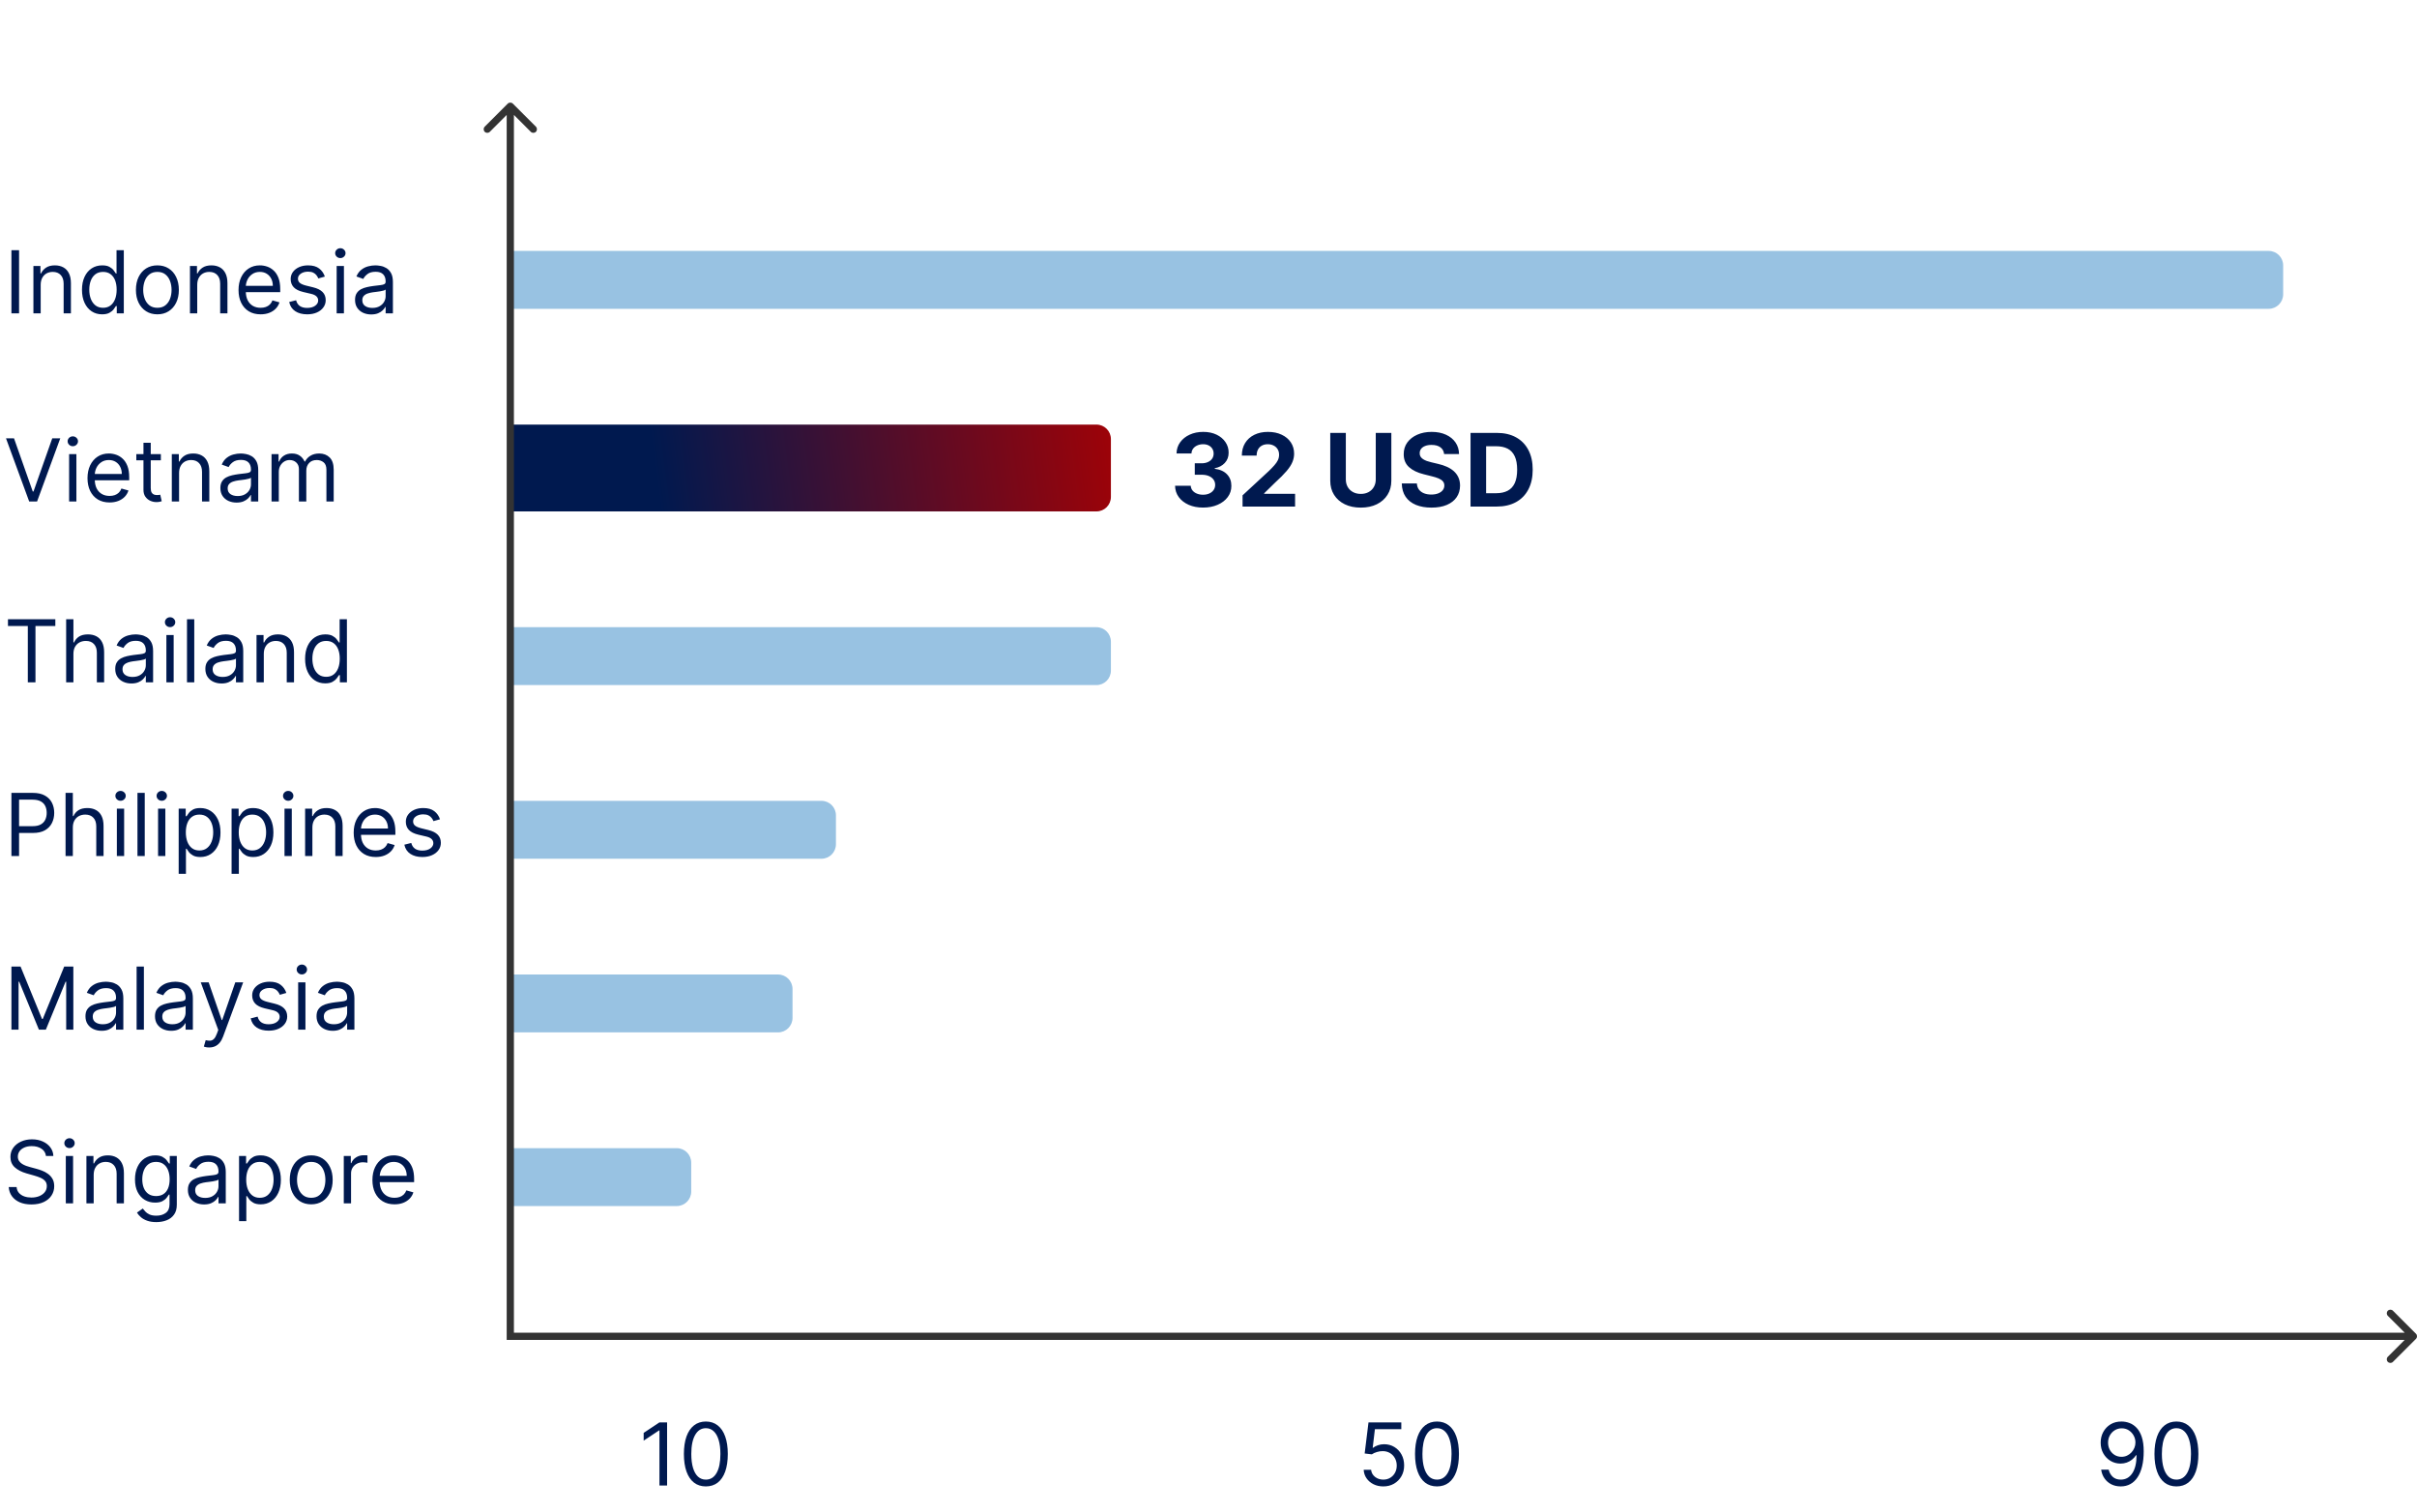 <svg width="291" height="182" viewBox="0 0 291 182" fill="none" xmlns="http://www.w3.org/2000/svg">
<path d="M61.44 37.182V30.212L273.144 30.212C274.106 30.212 274.886 30.992 274.886 31.954V35.439C274.886 36.402 274.106 37.182 273.144 37.182L61.44 37.182Z" fill="#98C2E2"/>
<path d="M61.44 61.576V51.121H132.008C132.97 51.121 133.75 51.901 133.75 52.864V59.833C133.75 60.796 132.97 61.576 132.008 61.576L61.44 61.576Z" fill="url(#paint0_linear_531_36980)"/>
<path d="M61.44 82.485V75.515H132.008C132.97 75.515 133.75 76.295 133.75 77.258V80.742C133.75 81.705 132.97 82.485 132.008 82.485H61.44Z" fill="#98C2E2"/>
<path d="M61.44 103.394V96.424H98.902C99.864 96.424 100.644 97.204 100.644 98.167V101.652C100.644 102.614 99.864 103.394 98.902 103.394H61.44Z" fill="#98C2E2"/>
<path d="M61.44 124.303V117.333H93.674C94.637 117.333 95.417 118.113 95.417 119.076V122.561C95.417 123.523 94.637 124.303 93.674 124.303H61.44Z" fill="#98C2E2"/>
<path d="M61.44 145.212V138.242H81.477C82.44 138.242 83.22 139.023 83.22 139.985V143.47C83.22 144.432 82.44 145.212 81.477 145.212H61.44Z" fill="#98C2E2"/>
<path d="M144.84 61.114C144.193 61.114 143.617 61.002 143.112 60.78C142.609 60.555 142.212 60.246 141.921 59.853C141.632 59.458 141.483 59.002 141.475 58.485H143.363C143.375 58.701 143.445 58.892 143.575 59.056C143.708 59.218 143.884 59.344 144.104 59.433C144.323 59.523 144.57 59.567 144.844 59.567C145.13 59.567 145.383 59.517 145.602 59.416C145.822 59.315 145.994 59.175 146.118 58.996C146.242 58.817 146.304 58.61 146.304 58.376C146.304 58.139 146.238 57.93 146.105 57.748C145.975 57.563 145.787 57.419 145.542 57.315C145.299 57.211 145.01 57.159 144.675 57.159H143.848V55.782H144.675C144.958 55.782 145.208 55.733 145.425 55.635C145.644 55.536 145.815 55.401 145.936 55.227C146.057 55.051 146.118 54.846 146.118 54.612C146.118 54.39 146.064 54.195 145.958 54.028C145.854 53.857 145.706 53.724 145.516 53.629C145.328 53.534 145.109 53.486 144.857 53.486C144.603 53.486 144.371 53.532 144.16 53.625C143.949 53.714 143.78 53.843 143.653 54.01C143.526 54.178 143.458 54.374 143.45 54.599H141.652C141.661 54.088 141.807 53.638 142.09 53.248C142.373 52.858 142.754 52.554 143.233 52.334C143.715 52.112 144.26 52.001 144.866 52.001C145.478 52.001 146.014 52.112 146.473 52.334C146.932 52.556 147.289 52.857 147.543 53.235C147.8 53.61 147.927 54.032 147.924 54.5C147.927 54.996 147.772 55.411 147.46 55.743C147.152 56.075 146.749 56.286 146.252 56.375V56.444C146.905 56.528 147.401 56.755 147.742 57.125C148.086 57.491 148.256 57.95 148.253 58.502C148.256 59.007 148.11 59.456 147.816 59.849C147.524 60.242 147.121 60.551 146.607 60.776C146.093 61.001 145.504 61.114 144.84 61.114ZM149.601 60.992V59.641L152.759 56.717C153.027 56.458 153.253 56.224 153.434 56.016C153.619 55.808 153.759 55.604 153.855 55.405C153.95 55.203 153.998 54.985 153.998 54.751C153.998 54.491 153.938 54.267 153.82 54.08C153.702 53.889 153.54 53.743 153.335 53.642C153.13 53.538 152.897 53.486 152.637 53.486C152.366 53.486 152.129 53.541 151.927 53.651C151.725 53.761 151.569 53.918 151.459 54.123C151.35 54.328 151.295 54.572 151.295 54.855H149.515C149.515 54.275 149.646 53.771 149.909 53.343C150.172 52.916 150.54 52.585 151.013 52.352C151.487 52.118 152.033 52.001 152.65 52.001C153.286 52.001 153.839 52.113 154.309 52.339C154.783 52.561 155.151 52.87 155.414 53.265C155.677 53.661 155.808 54.114 155.808 54.625C155.808 54.96 155.742 55.291 155.609 55.617C155.479 55.944 155.246 56.306 154.911 56.704C154.576 57.1 154.104 57.575 153.495 58.129L152.2 59.398V59.459H155.925V60.992H149.601ZM165.638 52.122H167.513V57.883C167.513 58.529 167.359 59.095 167.05 59.58C166.744 60.066 166.315 60.444 165.764 60.715C165.212 60.984 164.57 61.118 163.836 61.118C163.1 61.118 162.456 60.984 161.904 60.715C161.353 60.444 160.924 60.066 160.618 59.58C160.312 59.095 160.159 58.529 160.159 57.883V52.122H162.034V57.722C162.034 58.06 162.108 58.36 162.255 58.623C162.405 58.886 162.616 59.092 162.888 59.243C163.159 59.393 163.475 59.468 163.836 59.468C164.2 59.468 164.516 59.393 164.785 59.243C165.056 59.092 165.265 58.886 165.413 58.623C165.563 58.36 165.638 58.06 165.638 57.722V52.122ZM173.868 54.673C173.834 54.324 173.685 54.052 173.422 53.859C173.16 53.665 172.803 53.569 172.353 53.569C172.046 53.569 171.788 53.612 171.577 53.699C171.366 53.782 171.205 53.899 171.092 54.049C170.982 54.2 170.928 54.37 170.928 54.56C170.922 54.719 170.955 54.858 171.027 54.976C171.102 55.095 171.205 55.197 171.335 55.284C171.465 55.367 171.615 55.441 171.785 55.505C171.955 55.565 172.137 55.617 172.331 55.661L173.128 55.851C173.515 55.938 173.87 56.053 174.193 56.198C174.517 56.342 174.797 56.52 175.034 56.73C175.27 56.941 175.454 57.19 175.584 57.475C175.717 57.761 175.784 58.089 175.787 58.459C175.784 59.002 175.646 59.472 175.371 59.871C175.1 60.266 174.707 60.574 174.193 60.793C173.682 61.01 173.066 61.118 172.344 61.118C171.628 61.118 171.004 61.008 170.473 60.789C169.944 60.569 169.531 60.245 169.234 59.814C168.939 59.381 168.785 58.846 168.771 58.207H170.585C170.606 58.505 170.691 58.753 170.841 58.952C170.994 59.149 171.198 59.297 171.452 59.398C171.709 59.497 171.999 59.546 172.322 59.546C172.64 59.546 172.916 59.5 173.149 59.407C173.386 59.315 173.57 59.186 173.7 59.022C173.83 58.857 173.894 58.668 173.894 58.454C173.894 58.255 173.835 58.088 173.717 57.952C173.601 57.816 173.431 57.701 173.206 57.605C172.983 57.51 172.711 57.423 172.387 57.346L171.421 57.103C170.673 56.921 170.083 56.637 169.65 56.25C169.217 55.863 169.002 55.342 169.004 54.686C169.002 54.149 169.144 53.68 169.433 53.278C169.725 52.877 170.125 52.564 170.633 52.339C171.141 52.113 171.719 52.001 172.366 52.001C173.024 52.001 173.598 52.113 174.089 52.339C174.583 52.564 174.967 52.877 175.242 53.278C175.516 53.68 175.657 54.145 175.666 54.673H173.868ZM180.193 60.992H177.049V52.122H180.219C181.112 52.122 181.88 52.3 182.524 52.655C183.167 53.007 183.663 53.514 184.009 54.175C184.359 54.836 184.533 55.627 184.533 56.548C184.533 57.472 184.359 58.267 184.009 58.931C183.663 59.595 183.165 60.105 182.515 60.46C181.868 60.815 181.094 60.992 180.193 60.992ZM178.924 59.386H180.115C180.67 59.386 181.136 59.287 181.514 59.091C181.895 58.892 182.181 58.584 182.372 58.168C182.565 57.75 182.662 57.21 182.662 56.548C182.662 55.893 182.565 55.357 182.372 54.942C182.181 54.526 181.897 54.22 181.519 54.023C181.14 53.827 180.674 53.729 180.12 53.729H178.924V59.386Z" fill="#00194F"/>
<path d="M2.296 30.124V37.727H1.375V30.124H2.296ZM4.899 34.297V37.727H4.023V32.025H4.87V32.916H4.944C5.078 32.626 5.281 32.394 5.553 32.218C5.825 32.04 6.177 31.951 6.607 31.951C6.993 31.951 7.331 32.03 7.621 32.188C7.91 32.344 8.136 32.582 8.296 32.901C8.457 33.218 8.538 33.619 8.538 34.104V37.727H7.662V34.163C7.662 33.715 7.545 33.366 7.313 33.116C7.08 32.864 6.761 32.738 6.355 32.738C6.075 32.738 5.825 32.798 5.605 32.919C5.387 33.041 5.215 33.218 5.089 33.45C4.963 33.683 4.899 33.965 4.899 34.297ZM12.292 37.846C11.817 37.846 11.397 37.726 11.034 37.486C10.67 37.243 10.385 36.902 10.18 36.461C9.974 36.018 9.871 35.495 9.871 34.891C9.871 34.292 9.974 33.772 10.18 33.332C10.385 32.891 10.671 32.551 11.037 32.311C11.403 32.071 11.827 31.951 12.307 31.951C12.678 31.951 12.972 32.012 13.187 32.136C13.405 32.257 13.57 32.396 13.684 32.552C13.801 32.705 13.891 32.832 13.955 32.931H14.03V30.124H14.906V37.727H14.059V36.851H13.955C13.891 36.955 13.799 37.086 13.681 37.245C13.562 37.401 13.392 37.54 13.172 37.664C12.952 37.785 12.658 37.846 12.292 37.846ZM12.411 37.059C12.762 37.059 13.059 36.967 13.302 36.784C13.544 36.599 13.729 36.343 13.855 36.016C13.981 35.687 14.044 35.307 14.044 34.876C14.044 34.45 13.982 34.078 13.859 33.758C13.735 33.437 13.552 33.187 13.309 33.009C13.067 32.828 12.767 32.738 12.411 32.738C12.04 32.738 11.73 32.833 11.483 33.023C11.238 33.212 11.053 33.468 10.93 33.792C10.808 34.114 10.748 34.475 10.748 34.876C10.748 35.282 10.809 35.651 10.933 35.982C11.059 36.312 11.245 36.574 11.49 36.769C11.738 36.962 12.045 37.059 12.411 37.059ZM18.949 37.846C18.434 37.846 17.982 37.724 17.594 37.478C17.207 37.233 16.905 36.891 16.688 36.45C16.472 36.01 16.365 35.495 16.365 34.906C16.365 34.312 16.472 33.793 16.688 33.35C16.905 32.907 17.207 32.563 17.594 32.318C17.982 32.073 18.434 31.951 18.949 31.951C19.463 31.951 19.914 32.073 20.3 32.318C20.689 32.563 20.991 32.907 21.206 33.35C21.424 33.793 21.533 34.312 21.533 34.906C21.533 35.495 21.424 36.01 21.206 36.45C20.991 36.891 20.689 37.233 20.3 37.478C19.914 37.724 19.463 37.846 18.949 37.846ZM18.949 37.059C19.34 37.059 19.662 36.959 19.914 36.758C20.166 36.558 20.353 36.294 20.474 35.968C20.596 35.641 20.656 35.287 20.656 34.906C20.656 34.525 20.596 34.169 20.474 33.84C20.353 33.511 20.166 33.245 19.914 33.042C19.662 32.839 19.34 32.738 18.949 32.738C18.558 32.738 18.236 32.839 17.983 33.042C17.731 33.245 17.544 33.511 17.423 33.84C17.302 34.169 17.241 34.525 17.241 34.906C17.241 35.287 17.302 35.641 17.423 35.968C17.544 36.294 17.731 36.558 17.983 36.758C18.236 36.959 18.558 37.059 18.949 37.059ZM23.746 34.297V37.727H22.87V32.025H23.716V32.916H23.791C23.924 32.626 24.127 32.394 24.4 32.218C24.672 32.04 25.023 31.951 25.454 31.951C25.84 31.951 26.178 32.03 26.468 32.188C26.757 32.344 26.982 32.582 27.143 32.901C27.304 33.218 27.384 33.619 27.384 34.104V37.727H26.508V34.163C26.508 33.715 26.392 33.366 26.159 33.116C25.927 32.864 25.607 32.738 25.201 32.738C24.922 32.738 24.672 32.798 24.452 32.919C24.234 33.041 24.062 33.218 23.936 33.45C23.809 33.683 23.746 33.965 23.746 34.297ZM31.376 37.846C30.827 37.846 30.353 37.725 29.954 37.482C29.558 37.237 29.253 36.896 29.038 36.458C28.825 36.017 28.718 35.505 28.718 34.921C28.718 34.337 28.825 33.822 29.038 33.376C29.253 32.928 29.552 32.579 29.936 32.329C30.322 32.077 30.773 31.951 31.287 31.951C31.584 31.951 31.878 32 32.167 32.099C32.457 32.198 32.72 32.359 32.958 32.582C33.196 32.802 33.385 33.094 33.526 33.458C33.667 33.822 33.738 34.27 33.738 34.802V35.173H29.342V34.416H32.847C32.847 34.094 32.782 33.807 32.654 33.554C32.527 33.302 32.347 33.103 32.111 32.957C31.879 32.811 31.604 32.738 31.287 32.738C30.938 32.738 30.636 32.824 30.381 32.998C30.129 33.168 29.935 33.391 29.799 33.666C29.663 33.941 29.594 34.235 29.594 34.549V35.054C29.594 35.485 29.669 35.85 29.817 36.149C29.968 36.446 30.177 36.673 30.445 36.829C30.712 36.982 31.023 37.059 31.376 37.059C31.607 37.059 31.814 37.027 32 36.962C32.188 36.896 32.35 36.797 32.486 36.666C32.623 36.532 32.728 36.366 32.802 36.168L33.648 36.406C33.559 36.693 33.41 36.945 33.199 37.163C32.989 37.378 32.729 37.547 32.42 37.668C32.11 37.787 31.762 37.846 31.376 37.846ZM39.11 33.302L38.323 33.525C38.273 33.394 38.2 33.266 38.104 33.142C38.01 33.016 37.881 32.912 37.718 32.83C37.554 32.749 37.345 32.708 37.09 32.708C36.741 32.708 36.45 32.788 36.218 32.949C35.987 33.108 35.872 33.309 35.872 33.554C35.872 33.772 35.952 33.944 36.11 34.07C36.268 34.197 36.516 34.302 36.852 34.386L37.699 34.594C38.209 34.718 38.589 34.907 38.839 35.162C39.089 35.414 39.214 35.74 39.214 36.138C39.214 36.465 39.12 36.757 38.931 37.014C38.746 37.272 38.486 37.475 38.152 37.623C37.818 37.772 37.429 37.846 36.986 37.846C36.404 37.846 35.923 37.72 35.542 37.467C35.161 37.215 34.919 36.846 34.818 36.361L35.65 36.153C35.729 36.46 35.879 36.69 36.099 36.844C36.322 36.997 36.612 37.074 36.971 37.074C37.38 37.074 37.704 36.987 37.944 36.814C38.187 36.638 38.308 36.428 38.308 36.183C38.308 35.985 38.239 35.819 38.1 35.685C37.961 35.549 37.748 35.448 37.461 35.381L36.511 35.158C35.989 35.034 35.605 34.843 35.36 34.583C35.117 34.32 34.996 33.992 34.996 33.599C34.996 33.277 35.087 32.992 35.267 32.745C35.45 32.498 35.699 32.303 36.013 32.162C36.33 32.021 36.689 31.951 37.09 31.951C37.654 31.951 38.097 32.074 38.419 32.322C38.743 32.569 38.974 32.896 39.11 33.302ZM40.532 37.727V32.025H41.409V37.727H40.532ZM40.978 31.074C40.807 31.074 40.66 31.016 40.536 30.9C40.415 30.784 40.354 30.644 40.354 30.48C40.354 30.317 40.415 30.177 40.536 30.061C40.66 29.945 40.807 29.886 40.978 29.886C41.149 29.886 41.295 29.945 41.416 30.061C41.54 30.177 41.602 30.317 41.602 30.48C41.602 30.644 41.54 30.784 41.416 30.9C41.295 31.016 41.149 31.074 40.978 31.074ZM44.691 37.861C44.33 37.861 44.002 37.793 43.708 37.657C43.413 37.518 43.179 37.319 43.006 37.059C42.833 36.797 42.746 36.48 42.746 36.109C42.746 35.782 42.81 35.517 42.939 35.314C43.068 35.109 43.24 34.948 43.455 34.831C43.671 34.715 43.908 34.629 44.168 34.572C44.43 34.512 44.694 34.465 44.959 34.431C45.305 34.386 45.586 34.353 45.802 34.33C46.019 34.306 46.178 34.265 46.277 34.208C46.378 34.151 46.429 34.052 46.429 33.911V33.881C46.429 33.515 46.329 33.23 46.128 33.027C45.93 32.824 45.63 32.723 45.226 32.723C44.808 32.723 44.48 32.814 44.242 32.998C44.005 33.181 43.838 33.376 43.741 33.584L42.91 33.287C43.058 32.941 43.256 32.671 43.504 32.478C43.754 32.282 44.026 32.146 44.32 32.069C44.617 31.99 44.909 31.951 45.196 31.951C45.38 31.951 45.59 31.973 45.828 32.017C46.068 32.059 46.299 32.147 46.522 32.281C46.747 32.415 46.934 32.616 47.082 32.886C47.231 33.156 47.305 33.517 47.305 33.97V37.727H46.429V36.955H46.384C46.325 37.079 46.226 37.211 46.087 37.352C45.949 37.493 45.764 37.613 45.534 37.712C45.304 37.811 45.023 37.861 44.691 37.861ZM44.825 37.074C45.172 37.074 45.464 37.006 45.701 36.87C45.941 36.733 46.122 36.558 46.243 36.343C46.367 36.127 46.429 35.901 46.429 35.663V34.861C46.392 34.906 46.31 34.947 46.184 34.984C46.06 35.018 45.917 35.049 45.753 35.077C45.592 35.101 45.435 35.123 45.282 35.143C45.131 35.161 45.008 35.175 44.914 35.188C44.687 35.218 44.474 35.266 44.276 35.333C44.08 35.397 43.922 35.495 43.8 35.626C43.682 35.755 43.622 35.93 43.622 36.153C43.622 36.458 43.735 36.688 43.96 36.844C44.188 36.997 44.476 37.074 44.825 37.074Z" fill="#00194F"/>
<path d="M1.687 52.776L3.944 59.176H4.033L6.291 52.776H7.256L4.464 60.379H3.514L0.722 52.776H1.687ZM8.321 60.379V54.676H9.198V60.379H8.321ZM8.767 53.726C8.596 53.726 8.449 53.668 8.325 53.551C8.204 53.435 8.143 53.295 8.143 53.132C8.143 52.968 8.204 52.829 8.325 52.712C8.449 52.596 8.596 52.538 8.767 52.538C8.938 52.538 9.084 52.596 9.205 52.712C9.329 52.829 9.391 52.968 9.391 53.132C9.391 53.295 9.329 53.435 9.205 53.551C9.084 53.668 8.938 53.726 8.767 53.726ZM13.193 60.498C12.644 60.498 12.17 60.376 11.771 60.134C11.375 59.889 11.07 59.547 10.854 59.109C10.642 58.669 10.535 58.156 10.535 57.572C10.535 56.988 10.642 56.473 10.854 56.028C11.07 55.58 11.369 55.231 11.753 54.981C12.139 54.728 12.589 54.602 13.104 54.602C13.401 54.602 13.694 54.652 13.984 54.751C14.274 54.85 14.537 55.01 14.775 55.233C15.012 55.453 15.202 55.745 15.343 56.109C15.484 56.473 15.555 56.921 15.555 57.453V57.825H11.159V57.067H14.664C14.664 56.745 14.599 56.458 14.47 56.206C14.344 55.953 14.164 55.754 13.928 55.608C13.696 55.462 13.421 55.389 13.104 55.389C12.755 55.389 12.453 55.476 12.198 55.649C11.946 55.82 11.752 56.042 11.615 56.317C11.479 56.592 11.411 56.886 11.411 57.201V57.706C11.411 58.136 11.486 58.502 11.634 58.801C11.785 59.098 11.994 59.324 12.261 59.48C12.529 59.634 12.839 59.711 13.193 59.711C13.424 59.711 13.631 59.678 13.817 59.614C14.005 59.547 14.167 59.448 14.303 59.317C14.44 59.183 14.545 59.017 14.619 58.819L15.465 59.057C15.376 59.344 15.226 59.597 15.016 59.815C14.806 60.03 14.546 60.198 14.236 60.319C13.927 60.438 13.579 60.498 13.193 60.498ZM19.367 54.676V55.419H16.412V54.676H19.367ZM17.273 53.31H18.149V58.745C18.149 58.993 18.185 59.178 18.257 59.302C18.331 59.423 18.425 59.505 18.539 59.547C18.656 59.587 18.778 59.607 18.907 59.607C19.003 59.607 19.083 59.602 19.145 59.592C19.206 59.579 19.256 59.569 19.293 59.562L19.471 60.349C19.412 60.371 19.329 60.394 19.223 60.416C19.116 60.441 18.981 60.453 18.818 60.453C18.57 60.453 18.328 60.4 18.09 60.293C17.855 60.187 17.66 60.025 17.504 59.807C17.35 59.589 17.273 59.315 17.273 58.983V53.31ZM21.561 56.948V60.379H20.685V54.676H21.532V55.567H21.606C21.74 55.278 21.942 55.045 22.215 54.869C22.487 54.691 22.838 54.602 23.269 54.602C23.655 54.602 23.993 54.681 24.283 54.84C24.572 54.996 24.797 55.233 24.958 55.553C25.119 55.869 25.2 56.27 25.2 56.755V60.379H24.323V56.815C24.323 56.367 24.207 56.018 23.974 55.768C23.742 55.515 23.423 55.389 23.017 55.389C22.737 55.389 22.487 55.45 22.267 55.571C22.049 55.692 21.877 55.869 21.751 56.102C21.625 56.335 21.561 56.617 21.561 56.948ZM28.479 60.512C28.117 60.512 27.79 60.444 27.495 60.308C27.2 60.17 26.966 59.97 26.793 59.711C26.62 59.448 26.533 59.131 26.533 58.76C26.533 58.433 26.598 58.169 26.727 57.966C26.855 57.76 27.027 57.599 27.242 57.483C27.458 57.367 27.695 57.28 27.955 57.223C28.218 57.164 28.481 57.117 28.746 57.082C29.093 57.038 29.373 57.004 29.589 56.982C29.807 56.957 29.965 56.916 30.064 56.859C30.166 56.802 30.216 56.703 30.216 56.562V56.533C30.216 56.166 30.116 55.882 29.916 55.679C29.718 55.476 29.417 55.374 29.013 55.374C28.595 55.374 28.267 55.466 28.03 55.649C27.792 55.832 27.625 56.028 27.528 56.236L26.697 55.939C26.845 55.592 27.043 55.322 27.291 55.129C27.541 54.934 27.813 54.798 28.108 54.721C28.404 54.642 28.697 54.602 28.984 54.602C29.167 54.602 29.377 54.624 29.615 54.669C29.855 54.711 30.086 54.799 30.309 54.932C30.534 55.066 30.721 55.268 30.87 55.538C31.018 55.807 31.092 56.169 31.092 56.622V60.379H30.216V59.607H30.172C30.112 59.73 30.013 59.863 29.875 60.004C29.736 60.145 29.552 60.265 29.322 60.364C29.091 60.463 28.81 60.512 28.479 60.512ZM28.612 59.725C28.959 59.725 29.251 59.657 29.489 59.521C29.729 59.385 29.909 59.209 30.031 58.994C30.154 58.779 30.216 58.552 30.216 58.315V57.513C30.179 57.557 30.098 57.598 29.971 57.635C29.848 57.67 29.704 57.701 29.541 57.728C29.38 57.753 29.223 57.775 29.069 57.795C28.918 57.812 28.796 57.827 28.701 57.839C28.474 57.869 28.261 57.917 28.063 57.984C27.867 58.048 27.709 58.146 27.588 58.278C27.469 58.406 27.41 58.582 27.41 58.805C27.41 59.109 27.522 59.339 27.747 59.495C27.975 59.649 28.264 59.725 28.612 59.725ZM32.692 60.379V54.676H33.538V55.567H33.612C33.731 55.263 33.923 55.026 34.188 54.858C34.453 54.687 34.771 54.602 35.142 54.602C35.518 54.602 35.831 54.687 36.081 54.858C36.334 55.026 36.53 55.263 36.672 55.567H36.731C36.877 55.273 37.096 55.039 37.388 54.866C37.68 54.69 38.03 54.602 38.439 54.602C38.949 54.602 39.365 54.762 39.69 55.081C40.014 55.398 40.176 55.892 40.176 56.562V60.379H39.3V56.562C39.3 56.142 39.185 55.841 38.955 55.66C38.724 55.48 38.453 55.389 38.142 55.389C37.741 55.389 37.43 55.51 37.21 55.753C36.989 55.993 36.879 56.297 36.879 56.666V60.379H35.988V56.473C35.988 56.149 35.883 55.888 35.673 55.69C35.462 55.489 35.191 55.389 34.86 55.389C34.632 55.389 34.419 55.45 34.221 55.571C34.026 55.692 33.867 55.861 33.746 56.076C33.627 56.289 33.568 56.535 33.568 56.815V60.379H32.692Z" fill="#00194F"/>
<path d="M0.959 75.373V74.556H6.662V75.373H4.271V82.159H3.35V75.373H0.959ZM8.84 78.729V82.159H7.964V74.556H8.84V77.348H8.915C9.048 77.053 9.249 76.819 9.516 76.646C9.786 76.47 10.145 76.382 10.593 76.382C10.981 76.382 11.322 76.46 11.614 76.616C11.906 76.77 12.132 77.006 12.293 77.325C12.456 77.642 12.538 78.046 12.538 78.536V82.159H11.662V78.595C11.662 78.142 11.544 77.792 11.309 77.544C11.076 77.294 10.754 77.169 10.34 77.169C10.053 77.169 9.796 77.23 9.568 77.351C9.343 77.473 9.165 77.65 9.033 77.882C8.905 78.115 8.84 78.397 8.84 78.729ZM15.819 82.293C15.458 82.293 15.13 82.225 14.835 82.088C14.541 81.95 14.307 81.751 14.133 81.491C13.96 81.228 13.874 80.912 13.874 80.54C13.874 80.214 13.938 79.949 14.067 79.746C14.195 79.54 14.367 79.38 14.583 79.263C14.798 79.147 15.036 79.06 15.296 79.003C15.558 78.944 15.822 78.897 16.086 78.862C16.433 78.818 16.714 78.784 16.929 78.762C17.147 78.737 17.305 78.697 17.404 78.64C17.506 78.583 17.556 78.484 17.556 78.343V78.313C17.556 77.947 17.456 77.662 17.256 77.459C17.058 77.256 16.757 77.155 16.354 77.155C15.935 77.155 15.607 77.246 15.37 77.429C15.132 77.612 14.965 77.808 14.869 78.016L14.037 77.719C14.185 77.372 14.383 77.103 14.631 76.909C14.881 76.714 15.153 76.578 15.448 76.501C15.745 76.422 16.037 76.382 16.324 76.382C16.507 76.382 16.717 76.405 16.955 76.449C17.195 76.491 17.427 76.579 17.649 76.713C17.875 76.846 18.061 77.048 18.21 77.318C18.358 77.588 18.433 77.949 18.433 78.402V82.159H17.556V81.387H17.512C17.453 81.511 17.354 81.643 17.215 81.784C17.076 81.925 16.892 82.045 16.662 82.144C16.432 82.243 16.151 82.293 15.819 82.293ZM15.953 81.506C16.299 81.506 16.591 81.438 16.829 81.302C17.069 81.165 17.25 80.99 17.371 80.774C17.495 80.559 17.556 80.332 17.556 80.095V79.293C17.519 79.338 17.438 79.378 17.311 79.415C17.188 79.45 17.044 79.481 16.881 79.508C16.72 79.533 16.563 79.555 16.409 79.575C16.258 79.593 16.136 79.607 16.042 79.62C15.814 79.649 15.601 79.698 15.403 79.764C15.208 79.829 15.049 79.927 14.928 80.058C14.809 80.186 14.75 80.362 14.75 80.585C14.75 80.889 14.862 81.12 15.088 81.275C15.315 81.429 15.604 81.506 15.953 81.506ZM20.032 82.159V76.457H20.908V82.159H20.032ZM20.477 75.506C20.306 75.506 20.159 75.448 20.035 75.332C19.914 75.215 19.854 75.076 19.854 74.912C19.854 74.749 19.914 74.609 20.035 74.493C20.159 74.376 20.306 74.318 20.477 74.318C20.648 74.318 20.794 74.376 20.915 74.493C21.039 74.609 21.101 74.749 21.101 74.912C21.101 75.076 21.039 75.215 20.915 75.332C20.794 75.448 20.648 75.506 20.477 75.506ZM23.389 74.556V82.159H22.513V74.556H23.389ZM26.672 82.293C26.31 82.293 25.982 82.225 25.688 82.088C25.393 81.95 25.16 81.751 24.986 81.491C24.813 81.228 24.726 80.912 24.726 80.54C24.726 80.214 24.791 79.949 24.919 79.746C25.048 79.54 25.22 79.38 25.435 79.263C25.651 79.147 25.888 79.06 26.148 79.003C26.411 78.944 26.674 78.897 26.939 78.862C27.285 78.818 27.566 78.784 27.782 78.762C28 78.737 28.158 78.697 28.257 78.64C28.358 78.583 28.409 78.484 28.409 78.343V78.313C28.409 77.947 28.309 77.662 28.108 77.459C27.91 77.256 27.61 77.155 27.206 77.155C26.788 77.155 26.46 77.246 26.223 77.429C25.985 77.612 25.818 77.808 25.721 78.016L24.89 77.719C25.038 77.372 25.236 77.103 25.484 76.909C25.734 76.714 26.006 76.578 26.3 76.501C26.598 76.422 26.89 76.382 27.177 76.382C27.36 76.382 27.57 76.405 27.808 76.449C28.048 76.491 28.279 76.579 28.502 76.713C28.727 76.846 28.914 77.048 29.063 77.318C29.211 77.588 29.285 77.949 29.285 78.402V82.159H28.409V81.387H28.365C28.305 81.511 28.206 81.643 28.068 81.784C27.929 81.925 27.745 82.045 27.515 82.144C27.284 82.243 27.003 82.293 26.672 82.293ZM26.805 81.506C27.152 81.506 27.444 81.438 27.681 81.302C27.922 81.165 28.102 80.99 28.224 80.774C28.347 80.559 28.409 80.332 28.409 80.095V79.293C28.372 79.338 28.29 79.378 28.164 79.415C28.04 79.45 27.897 79.481 27.733 79.508C27.573 79.533 27.416 79.555 27.262 79.575C27.111 79.593 26.988 79.607 26.895 79.62C26.667 79.649 26.454 79.698 26.256 79.764C26.06 79.829 25.902 79.927 25.781 80.058C25.662 80.186 25.602 80.362 25.602 80.585C25.602 80.889 25.715 81.12 25.94 81.275C26.168 81.429 26.456 81.506 26.805 81.506ZM31.761 78.729V82.159H30.884V76.457H31.731V77.348H31.805C31.939 77.058 32.142 76.825 32.414 76.65C32.686 76.472 33.038 76.382 33.468 76.382C33.855 76.382 34.192 76.462 34.482 76.62C34.772 76.776 34.997 77.013 35.158 77.333C35.319 77.65 35.399 78.05 35.399 78.536V82.159H34.523V78.595C34.523 78.147 34.407 77.798 34.174 77.548C33.941 77.296 33.622 77.169 33.216 77.169C32.936 77.169 32.686 77.23 32.466 77.351C32.248 77.473 32.076 77.65 31.95 77.882C31.824 78.115 31.761 78.397 31.761 78.729ZM39.153 82.278C38.678 82.278 38.259 82.158 37.895 81.918C37.531 81.675 37.246 81.334 37.041 80.893C36.835 80.45 36.733 79.927 36.733 79.323C36.733 78.724 36.835 78.204 37.041 77.763C37.246 77.323 37.532 76.983 37.898 76.743C38.265 76.502 38.688 76.382 39.168 76.382C39.539 76.382 39.833 76.444 40.048 76.568C40.266 76.689 40.432 76.828 40.545 76.984C40.662 77.137 40.752 77.263 40.816 77.362H40.891V74.556H41.767V82.159H40.92V81.283H40.816C40.752 81.387 40.661 81.518 40.542 81.677C40.423 81.832 40.254 81.972 40.033 82.096C39.813 82.217 39.52 82.278 39.153 82.278ZM39.272 81.491C39.624 81.491 39.921 81.399 40.163 81.216C40.406 81.031 40.59 80.774 40.716 80.448C40.843 80.118 40.906 79.739 40.906 79.308C40.906 78.882 40.844 78.51 40.72 78.19C40.596 77.869 40.413 77.619 40.17 77.44C39.928 77.26 39.629 77.169 39.272 77.169C38.901 77.169 38.592 77.265 38.344 77.455C38.099 77.643 37.914 77.9 37.791 78.224C37.669 78.546 37.609 78.907 37.609 79.308C37.609 79.714 37.671 80.082 37.794 80.414C37.921 80.743 38.106 81.006 38.351 81.201C38.599 81.394 38.906 81.491 39.272 81.491Z" fill="#00194F"/>
<path d="M1.375 103.068V95.465H3.944C4.541 95.465 5.028 95.573 5.407 95.788C5.788 96.001 6.07 96.289 6.254 96.653C6.437 97.017 6.528 97.423 6.528 97.871C6.528 98.319 6.437 98.726 6.254 99.092C6.073 99.458 5.793 99.75 5.415 99.968C5.036 100.184 4.551 100.291 3.959 100.291H2.118V99.474H3.93C4.338 99.474 4.666 99.404 4.913 99.263C5.161 99.122 5.34 98.931 5.452 98.691C5.566 98.448 5.622 98.175 5.622 97.871C5.622 97.566 5.566 97.294 5.452 97.054C5.34 96.814 5.16 96.626 4.91 96.49C4.66 96.351 4.328 96.282 3.915 96.282H2.296V103.068H1.375ZM8.769 99.638V103.068H7.893V95.465H8.769V98.257H8.843C8.977 97.962 9.177 97.728 9.445 97.555C9.714 97.379 10.073 97.291 10.521 97.291C10.91 97.291 11.25 97.369 11.542 97.525C11.834 97.679 12.061 97.915 12.222 98.234C12.385 98.551 12.467 98.955 12.467 99.445V103.068H11.59V99.504C11.59 99.051 11.473 98.701 11.238 98.454C11.005 98.204 10.682 98.079 10.269 98.079C9.982 98.079 9.724 98.139 9.497 98.26C9.271 98.382 9.093 98.559 8.962 98.791C8.833 99.024 8.769 99.306 8.769 99.638ZM14.069 103.068V97.366H14.946V103.068H14.069ZM14.515 96.415C14.344 96.415 14.197 96.357 14.073 96.241C13.952 96.124 13.891 95.985 13.891 95.821C13.891 95.658 13.952 95.518 14.073 95.402C14.197 95.285 14.344 95.227 14.515 95.227C14.686 95.227 14.832 95.285 14.953 95.402C15.077 95.518 15.139 95.658 15.139 95.821C15.139 95.985 15.077 96.124 14.953 96.241C14.832 96.357 14.686 96.415 14.515 96.415ZM17.427 95.465V103.068H16.55V95.465H17.427ZM19.031 103.068V97.366H19.907V103.068H19.031ZM19.477 96.415C19.306 96.415 19.159 96.357 19.035 96.241C18.914 96.124 18.853 95.985 18.853 95.821C18.853 95.658 18.914 95.518 19.035 95.402C19.159 95.285 19.306 95.227 19.477 95.227C19.648 95.227 19.794 95.285 19.915 95.402C20.039 95.518 20.101 95.658 20.101 95.821C20.101 95.985 20.039 96.124 19.915 96.241C19.794 96.357 19.648 96.415 19.477 96.415ZM21.512 105.207V97.366H22.359V98.272H22.463C22.527 98.173 22.616 98.046 22.73 97.893C22.846 97.737 23.012 97.598 23.227 97.477C23.445 97.353 23.74 97.291 24.111 97.291C24.591 97.291 25.014 97.412 25.381 97.652C25.747 97.892 26.033 98.232 26.238 98.672C26.444 99.113 26.546 99.633 26.546 100.232C26.546 100.836 26.444 101.359 26.238 101.802C26.033 102.243 25.748 102.584 25.384 102.827C25.02 103.067 24.601 103.187 24.126 103.187C23.759 103.187 23.466 103.126 23.246 103.005C23.026 102.881 22.856 102.741 22.737 102.586C22.619 102.427 22.527 102.296 22.463 102.192H22.388V105.207H21.512ZM22.373 100.217C22.373 100.648 22.437 101.028 22.563 101.357C22.689 101.683 22.873 101.94 23.116 102.125C23.359 102.308 23.656 102.4 24.007 102.4C24.373 102.4 24.679 102.303 24.924 102.11C25.172 101.915 25.357 101.652 25.481 101.323C25.607 100.992 25.67 100.623 25.67 100.217C25.67 99.816 25.608 99.455 25.485 99.133C25.363 98.809 25.179 98.552 24.931 98.364C24.686 98.174 24.378 98.079 24.007 98.079C23.651 98.079 23.351 98.169 23.109 98.35C22.866 98.528 22.683 98.778 22.559 99.1C22.435 99.419 22.373 99.791 22.373 100.217ZM27.883 105.207V97.366H28.729V98.272H28.833C28.898 98.173 28.987 98.046 29.101 97.893C29.217 97.737 29.383 97.598 29.598 97.477C29.816 97.353 30.11 97.291 30.482 97.291C30.962 97.291 31.385 97.412 31.751 97.652C32.118 97.892 32.404 98.232 32.609 98.672C32.814 99.113 32.917 99.633 32.917 100.232C32.917 100.836 32.814 101.359 32.609 101.802C32.404 102.243 32.119 102.584 31.755 102.827C31.391 103.067 30.972 103.187 30.497 103.187C30.13 103.187 29.837 103.126 29.617 103.005C29.396 102.881 29.227 102.741 29.108 102.586C28.989 102.427 28.898 102.296 28.833 102.192H28.759V105.207H27.883ZM28.744 100.217C28.744 100.648 28.807 101.028 28.934 101.357C29.06 101.683 29.244 101.94 29.487 102.125C29.729 102.308 30.026 102.4 30.378 102.4C30.744 102.4 31.05 102.303 31.295 102.11C31.542 101.915 31.728 101.652 31.852 101.323C31.978 100.992 32.041 100.623 32.041 100.217C32.041 99.816 31.979 99.455 31.855 99.133C31.734 98.809 31.55 98.552 31.302 98.364C31.057 98.174 30.749 98.079 30.378 98.079C30.021 98.079 29.722 98.169 29.479 98.35C29.237 98.528 29.054 98.778 28.93 99.1C28.806 99.419 28.744 99.791 28.744 100.217ZM34.254 103.068V97.366H35.13V103.068H34.254ZM34.699 96.415C34.528 96.415 34.381 96.357 34.257 96.241C34.136 96.124 34.075 95.985 34.075 95.821C34.075 95.658 34.136 95.518 34.257 95.402C34.381 95.285 34.528 95.227 34.699 95.227C34.87 95.227 35.016 95.285 35.137 95.402C35.261 95.518 35.323 95.658 35.323 95.821C35.323 95.985 35.261 96.124 35.137 96.241C35.016 96.357 34.87 96.415 34.699 96.415ZM37.611 99.638V103.068H36.735V97.366H37.581V98.257H37.655C37.789 97.967 37.992 97.734 38.264 97.559C38.536 97.38 38.888 97.291 39.319 97.291C39.705 97.291 40.042 97.371 40.332 97.529C40.622 97.685 40.847 97.923 41.008 98.242C41.169 98.559 41.249 98.96 41.249 99.445V103.068H40.373V99.504C40.373 99.056 40.257 98.707 40.024 98.457C39.791 98.205 39.472 98.079 39.066 98.079C38.786 98.079 38.536 98.139 38.316 98.26C38.098 98.382 37.926 98.559 37.8 98.791C37.674 99.024 37.611 99.306 37.611 99.638ZM45.241 103.187C44.691 103.187 44.218 103.066 43.819 102.823C43.423 102.578 43.117 102.237 42.902 101.798C42.689 101.358 42.583 100.846 42.583 100.261C42.583 99.677 42.689 99.163 42.902 98.717C43.117 98.269 43.417 97.92 43.8 97.67C44.187 97.418 44.637 97.291 45.152 97.291C45.449 97.291 45.742 97.341 46.032 97.44C46.321 97.539 46.585 97.7 46.822 97.923C47.06 98.143 47.249 98.435 47.391 98.799C47.532 99.163 47.602 99.611 47.602 100.143V100.514H43.206V99.757H46.711C46.711 99.435 46.647 99.148 46.518 98.895C46.392 98.643 46.211 98.444 45.976 98.297C45.743 98.151 45.469 98.079 45.152 98.079C44.803 98.079 44.501 98.165 44.246 98.338C43.993 98.509 43.799 98.732 43.663 99.007C43.527 99.281 43.459 99.576 43.459 99.89V100.395C43.459 100.826 43.533 101.191 43.682 101.49C43.833 101.787 44.042 102.014 44.309 102.17C44.576 102.323 44.887 102.4 45.241 102.4C45.471 102.4 45.679 102.368 45.865 102.303C46.053 102.237 46.215 102.138 46.351 102.006C46.487 101.873 46.592 101.707 46.667 101.509L47.513 101.747C47.424 102.034 47.274 102.286 47.064 102.504C46.853 102.719 46.594 102.887 46.284 103.009C45.975 103.128 45.627 103.187 45.241 103.187ZM52.974 98.643L52.187 98.866C52.138 98.734 52.065 98.607 51.968 98.483C51.874 98.357 51.745 98.253 51.582 98.171C51.419 98.09 51.209 98.049 50.955 98.049C50.606 98.049 50.315 98.129 50.082 98.29C49.852 98.448 49.737 98.65 49.737 98.895C49.737 99.113 49.816 99.285 49.974 99.411C50.133 99.537 50.38 99.643 50.717 99.727L51.563 99.935C52.073 100.059 52.453 100.248 52.703 100.503C52.953 100.755 53.078 101.081 53.078 101.479C53.078 101.806 52.984 102.098 52.796 102.355C52.61 102.613 52.35 102.816 52.016 102.964C51.682 103.113 51.294 103.187 50.851 103.187C50.269 103.187 49.788 103.061 49.406 102.808C49.025 102.556 48.784 102.187 48.682 101.702L49.514 101.494C49.593 101.801 49.743 102.031 49.963 102.185C50.186 102.338 50.477 102.415 50.836 102.415C51.244 102.415 51.568 102.328 51.809 102.155C52.051 101.979 52.172 101.769 52.172 101.524C52.172 101.326 52.103 101.16 51.964 101.026C51.826 100.89 51.613 100.789 51.326 100.722L50.375 100.499C49.853 100.375 49.47 100.184 49.224 99.924C48.982 99.661 48.861 99.333 48.861 98.94C48.861 98.618 48.951 98.333 49.132 98.086C49.315 97.838 49.564 97.644 49.878 97.503C50.195 97.362 50.554 97.291 50.955 97.291C51.519 97.291 51.962 97.415 52.284 97.663C52.608 97.91 52.838 98.237 52.974 98.643Z" fill="#00194F"/>
<path d="M1.375 116.374H2.474L5.058 122.685H5.147L7.731 116.374H8.83V123.977H7.969V118.201H7.895L5.519 123.977H4.687L2.311 118.201H2.237V123.977H1.375V116.374ZM12.235 124.111C11.874 124.111 11.546 124.043 11.252 123.907C10.957 123.768 10.723 123.569 10.55 123.309C10.377 123.047 10.29 122.73 10.29 122.359C10.29 122.032 10.354 121.767 10.483 121.564C10.612 121.359 10.784 121.198 10.999 121.081C11.214 120.965 11.452 120.879 11.712 120.822C11.974 120.762 12.238 120.715 12.503 120.681C12.849 120.636 13.13 120.603 13.345 120.58C13.563 120.556 13.722 120.515 13.821 120.458C13.922 120.401 13.973 120.302 13.973 120.161V120.131C13.973 119.765 13.873 119.48 13.672 119.277C13.474 119.074 13.174 118.973 12.77 118.973C12.352 118.973 12.024 119.064 11.786 119.247C11.549 119.431 11.382 119.626 11.285 119.834L10.453 119.537C10.602 119.191 10.8 118.921 11.047 118.728C11.297 118.532 11.57 118.396 11.864 118.319C12.161 118.24 12.453 118.201 12.74 118.201C12.924 118.201 13.134 118.223 13.371 118.267C13.612 118.309 13.843 118.397 14.066 118.531C14.291 118.665 14.478 118.866 14.626 119.136C14.775 119.406 14.849 119.767 14.849 120.22V123.977H13.973V123.205H13.928C13.869 123.329 13.77 123.461 13.631 123.602C13.493 123.743 13.308 123.863 13.078 123.962C12.848 124.061 12.567 124.111 12.235 124.111ZM12.369 123.324C12.716 123.324 13.008 123.256 13.245 123.12C13.485 122.984 13.666 122.808 13.787 122.592C13.911 122.377 13.973 122.151 13.973 121.913V121.111C13.936 121.156 13.854 121.197 13.728 121.234C13.604 121.268 13.461 121.299 13.297 121.327C13.136 121.351 12.979 121.374 12.826 121.393C12.675 121.411 12.552 121.426 12.458 121.438C12.23 121.468 12.018 121.516 11.82 121.583C11.624 121.647 11.466 121.745 11.344 121.876C11.226 122.005 11.166 122.18 11.166 122.403C11.166 122.708 11.279 122.938 11.504 123.094C11.732 123.247 12.02 123.324 12.369 123.324ZM17.324 116.374V123.977H16.448V116.374H17.324ZM20.607 124.111C20.246 124.111 19.918 124.043 19.623 123.907C19.329 123.768 19.095 123.569 18.922 123.309C18.748 123.047 18.662 122.73 18.662 122.359C18.662 122.032 18.726 121.767 18.855 121.564C18.984 121.359 19.156 121.198 19.371 121.081C19.586 120.965 19.824 120.879 20.084 120.822C20.346 120.762 20.61 120.715 20.875 120.681C21.221 120.636 21.502 120.603 21.717 120.58C21.935 120.556 22.093 120.515 22.192 120.458C22.294 120.401 22.345 120.302 22.345 120.161V120.131C22.345 119.765 22.244 119.48 22.044 119.277C21.846 119.074 21.545 118.973 21.142 118.973C20.724 118.973 20.396 119.064 20.158 119.247C19.92 119.431 19.753 119.626 19.657 119.834L18.825 119.537C18.974 119.191 19.172 118.921 19.419 118.728C19.669 118.532 19.942 118.396 20.236 118.319C20.533 118.24 20.825 118.201 21.112 118.201C21.295 118.201 21.506 118.223 21.743 118.267C21.983 118.309 22.215 118.397 22.438 118.531C22.663 118.665 22.85 118.866 22.998 119.136C23.147 119.406 23.221 119.767 23.221 120.22V123.977H22.345V123.205H22.3C22.241 123.329 22.142 123.461 22.003 123.602C21.865 123.743 21.68 123.863 21.45 123.962C21.22 124.061 20.939 124.111 20.607 124.111ZM20.741 123.324C21.087 123.324 21.38 123.256 21.617 123.12C21.857 122.984 22.038 122.808 22.159 122.592C22.283 122.377 22.345 122.151 22.345 121.913V121.111C22.308 121.156 22.226 121.197 22.1 121.234C21.976 121.268 21.832 121.299 21.669 121.327C21.508 121.351 21.351 121.374 21.198 121.393C21.047 121.411 20.924 121.426 20.83 121.438C20.602 121.468 20.389 121.516 20.191 121.583C19.996 121.647 19.837 121.745 19.716 121.876C19.597 122.005 19.538 122.18 19.538 122.403C19.538 122.708 19.651 122.938 19.876 123.094C20.104 123.247 20.392 123.324 20.741 123.324ZM25.18 126.116C25.032 126.116 24.899 126.103 24.783 126.079C24.667 126.056 24.586 126.034 24.542 126.012L24.764 125.24C24.977 125.294 25.165 125.314 25.329 125.299C25.492 125.284 25.637 125.211 25.763 125.08C25.892 124.951 26.009 124.742 26.116 124.452L26.279 124.007L24.17 118.275H25.121L26.695 122.819H26.754L28.328 118.275H29.279L26.858 124.809C26.749 125.103 26.614 125.347 26.454 125.54C26.293 125.736 26.106 125.881 25.893 125.975C25.683 126.069 25.445 126.116 25.18 126.116ZM34.475 119.552L33.688 119.775C33.638 119.643 33.565 119.516 33.468 119.392C33.374 119.266 33.246 119.162 33.082 119.08C32.919 118.999 32.71 118.958 32.455 118.958C32.106 118.958 31.815 119.038 31.582 119.199C31.352 119.358 31.237 119.559 31.237 119.804C31.237 120.022 31.316 120.194 31.475 120.32C31.633 120.447 31.881 120.552 32.217 120.636L33.064 120.844C33.574 120.968 33.954 121.157 34.203 121.412C34.453 121.664 34.578 121.99 34.578 122.388C34.578 122.715 34.484 123.007 34.296 123.264C34.111 123.522 33.851 123.725 33.517 123.873C33.183 124.022 32.794 124.096 32.351 124.096C31.769 124.096 31.288 123.97 30.907 123.717C30.526 123.465 30.284 123.096 30.183 122.611L31.015 122.403C31.094 122.71 31.243 122.94 31.464 123.094C31.686 123.247 31.977 123.324 32.336 123.324C32.745 123.324 33.069 123.237 33.309 123.064C33.551 122.888 33.673 122.678 33.673 122.433C33.673 122.235 33.603 122.069 33.465 121.935C33.326 121.799 33.113 121.698 32.826 121.631L31.876 121.408C31.354 121.284 30.97 121.093 30.725 120.833C30.482 120.57 30.361 120.242 30.361 119.849C30.361 119.527 30.451 119.243 30.632 118.995C30.815 118.748 31.064 118.553 31.378 118.412C31.695 118.271 32.054 118.201 32.455 118.201C33.019 118.201 33.462 118.324 33.784 118.572C34.108 118.819 34.338 119.146 34.475 119.552ZM35.897 123.977V118.275H36.774V123.977H35.897ZM36.343 117.324C36.172 117.324 36.025 117.266 35.901 117.15C35.78 117.034 35.719 116.894 35.719 116.73C35.719 116.567 35.78 116.427 35.901 116.311C36.025 116.195 36.172 116.136 36.343 116.136C36.514 116.136 36.66 116.195 36.781 116.311C36.905 116.427 36.967 116.567 36.967 116.73C36.967 116.894 36.905 117.034 36.781 117.15C36.66 117.266 36.514 117.324 36.343 117.324ZM40.056 124.111C39.695 124.111 39.367 124.043 39.073 123.907C38.778 123.768 38.544 123.569 38.371 123.309C38.198 123.047 38.111 122.73 38.111 122.359C38.111 122.032 38.175 121.767 38.304 121.564C38.433 121.359 38.605 121.198 38.82 121.081C39.035 120.965 39.273 120.879 39.533 120.822C39.795 120.762 40.059 120.715 40.324 120.681C40.67 120.636 40.951 120.603 41.166 120.58C41.384 120.556 41.543 120.515 41.642 120.458C41.743 120.401 41.794 120.302 41.794 120.161V120.131C41.794 119.765 41.694 119.48 41.493 119.277C41.295 119.074 40.994 118.973 40.591 118.973C40.173 118.973 39.845 119.064 39.607 119.247C39.37 119.431 39.203 119.626 39.106 119.834L38.274 119.537C38.423 119.191 38.621 118.921 38.868 118.728C39.118 118.532 39.391 118.396 39.685 118.319C39.982 118.24 40.274 118.201 40.561 118.201C40.744 118.201 40.955 118.223 41.192 118.267C41.432 118.309 41.664 118.397 41.887 118.531C42.112 118.665 42.299 118.866 42.447 119.136C42.596 119.406 42.67 119.767 42.67 120.22V123.977H41.794V123.205H41.749C41.69 123.329 41.591 123.461 41.452 123.602C41.314 123.743 41.129 123.863 40.899 123.962C40.669 124.061 40.388 124.111 40.056 124.111ZM40.19 123.324C40.536 123.324 40.829 123.256 41.066 123.12C41.306 122.984 41.487 122.808 41.608 122.592C41.732 122.377 41.794 122.151 41.794 121.913V121.111C41.757 121.156 41.675 121.197 41.549 121.234C41.425 121.268 41.282 121.299 41.118 121.327C40.957 121.351 40.8 121.374 40.647 121.393C40.496 121.411 40.373 121.426 40.279 121.438C40.051 121.468 39.839 121.516 39.641 121.583C39.445 121.647 39.287 121.745 39.165 121.876C39.047 122.005 38.987 122.18 38.987 122.403C38.987 122.708 39.1 122.938 39.325 123.094C39.553 123.247 39.841 123.324 40.19 123.324Z" fill="#00194F"/>
<path d="M5.533 139.184C5.489 138.808 5.308 138.516 4.991 138.308C4.675 138.1 4.286 137.996 3.826 137.996C3.489 137.996 3.194 138.05 2.942 138.159C2.692 138.268 2.496 138.418 2.355 138.608C2.217 138.799 2.148 139.016 2.148 139.258C2.148 139.461 2.196 139.636 2.292 139.782C2.391 139.925 2.518 140.045 2.671 140.142C2.824 140.236 2.985 140.314 3.154 140.376C3.322 140.435 3.477 140.483 3.618 140.52L4.39 140.728C4.588 140.78 4.808 140.852 5.051 140.944C5.296 141.035 5.53 141.16 5.752 141.319C5.978 141.475 6.163 141.675 6.309 141.92C6.455 142.165 6.528 142.466 6.528 142.822C6.528 143.233 6.421 143.604 6.205 143.936C5.992 144.268 5.681 144.531 5.27 144.727C4.861 144.922 4.365 145.02 3.781 145.02C3.237 145.02 2.765 144.932 2.367 144.756C1.971 144.581 1.659 144.336 1.431 144.021C1.206 143.707 1.078 143.342 1.049 142.926H1.999C2.024 143.213 2.12 143.451 2.289 143.639C2.459 143.825 2.675 143.963 2.935 144.055C3.197 144.144 3.479 144.188 3.781 144.188C4.132 144.188 4.448 144.131 4.728 144.018C5.007 143.901 5.229 143.74 5.392 143.535C5.556 143.327 5.637 143.085 5.637 142.807C5.637 142.555 5.567 142.349 5.426 142.191C5.285 142.033 5.099 141.904 4.869 141.805C4.639 141.706 4.39 141.619 4.123 141.545L3.187 141.278C2.593 141.107 2.123 140.863 1.776 140.546C1.43 140.23 1.256 139.815 1.256 139.303C1.256 138.877 1.372 138.506 1.602 138.189C1.834 137.87 2.146 137.622 2.537 137.446C2.931 137.268 3.37 137.179 3.855 137.179C4.345 137.179 4.781 137.267 5.162 137.443C5.543 137.616 5.845 137.854 6.068 138.155C6.293 138.457 6.412 138.8 6.424 139.184H5.533ZM7.923 144.886V139.184H8.799V144.886H7.923ZM8.369 138.233C8.198 138.233 8.051 138.175 7.927 138.059C7.806 137.943 7.745 137.803 7.745 137.639C7.745 137.476 7.806 137.336 7.927 137.22C8.051 137.104 8.198 137.045 8.369 137.045C8.54 137.045 8.686 137.104 8.807 137.22C8.931 137.336 8.993 137.476 8.993 137.639C8.993 137.803 8.931 137.943 8.807 138.059C8.686 138.175 8.54 138.233 8.369 138.233ZM11.28 141.456V144.886H10.404V139.184H11.251V140.075H11.325C11.459 139.785 11.662 139.553 11.934 139.377C12.206 139.199 12.557 139.11 12.988 139.11C13.374 139.11 13.712 139.189 14.002 139.347C14.291 139.503 14.517 139.741 14.677 140.06C14.838 140.377 14.919 140.778 14.919 141.263V144.886H14.043V141.322C14.043 140.874 13.926 140.525 13.694 140.275C13.461 140.023 13.142 139.897 12.736 139.897C12.456 139.897 12.206 139.957 11.986 140.079C11.768 140.2 11.596 140.377 11.47 140.609C11.344 140.842 11.28 141.124 11.28 141.456ZM18.822 147.144C18.398 147.144 18.035 147.089 17.73 146.98C17.426 146.874 17.172 146.733 16.969 146.557C16.768 146.384 16.609 146.198 16.49 146L17.188 145.51C17.267 145.614 17.367 145.733 17.489 145.866C17.61 146.003 17.776 146.12 17.986 146.219C18.199 146.321 18.477 146.371 18.822 146.371C19.282 146.371 19.662 146.26 19.961 146.037C20.261 145.814 20.41 145.466 20.41 144.99V143.832H20.336C20.272 143.936 20.18 144.065 20.061 144.218C19.945 144.369 19.777 144.504 19.557 144.623C19.339 144.739 19.044 144.797 18.673 144.797C18.213 144.797 17.799 144.688 17.433 144.471C17.069 144.253 16.781 143.936 16.568 143.52C16.358 143.104 16.252 142.599 16.252 142.005C16.252 141.421 16.355 140.913 16.561 140.48C16.766 140.044 17.052 139.707 17.418 139.47C17.785 139.23 18.208 139.11 18.688 139.11C19.059 139.11 19.354 139.171 19.571 139.295C19.792 139.417 19.96 139.555 20.076 139.711C20.195 139.865 20.287 139.991 20.351 140.09H20.44V139.184H21.287V145.05C21.287 145.54 21.175 145.938 20.953 146.245C20.732 146.555 20.435 146.781 20.061 146.925C19.69 147.071 19.277 147.144 18.822 147.144ZM18.792 144.01C19.143 144.01 19.44 143.93 19.683 143.769C19.925 143.608 20.11 143.377 20.236 143.075C20.362 142.773 20.425 142.411 20.425 141.991C20.425 141.58 20.363 141.217 20.24 140.903C20.116 140.588 19.933 140.342 19.69 140.164C19.448 139.986 19.148 139.897 18.792 139.897C18.421 139.897 18.111 139.991 17.864 140.179C17.619 140.367 17.434 140.619 17.311 140.936C17.189 141.253 17.129 141.604 17.129 141.991C17.129 142.387 17.191 142.737 17.314 143.041C17.44 143.343 17.626 143.581 17.871 143.754C18.119 143.925 18.425 144.01 18.792 144.01ZM24.569 145.02C24.207 145.02 23.879 144.952 23.585 144.816C23.29 144.677 23.056 144.478 22.883 144.218C22.71 143.956 22.623 143.639 22.623 143.268C22.623 142.941 22.688 142.676 22.816 142.473C22.945 142.268 23.117 142.107 23.332 141.991C23.548 141.874 23.785 141.788 24.045 141.731C24.307 141.671 24.571 141.624 24.836 141.59C25.182 141.545 25.463 141.512 25.679 141.489C25.896 141.465 26.055 141.424 26.154 141.367C26.255 141.31 26.306 141.211 26.306 141.07V141.04C26.306 140.674 26.206 140.389 26.005 140.186C25.807 139.983 25.507 139.882 25.103 139.882C24.685 139.882 24.357 139.973 24.119 140.157C23.882 140.34 23.715 140.535 23.618 140.743L22.787 140.446C22.935 140.1 23.133 139.83 23.381 139.637C23.631 139.441 23.903 139.305 24.197 139.228C24.494 139.149 24.786 139.11 25.073 139.11C25.257 139.11 25.467 139.132 25.705 139.176C25.945 139.219 26.176 139.306 26.399 139.44C26.624 139.574 26.811 139.775 26.959 140.045C27.108 140.315 27.182 140.676 27.182 141.129V144.886H26.306V144.114H26.262C26.202 144.238 26.103 144.37 25.965 144.511C25.826 144.652 25.642 144.773 25.411 144.872C25.181 144.971 24.9 145.02 24.569 145.02ZM24.702 144.233C25.049 144.233 25.341 144.165 25.578 144.029C25.818 143.893 25.999 143.717 26.12 143.502C26.244 143.286 26.306 143.06 26.306 142.822V142.02C26.269 142.065 26.187 142.106 26.061 142.143C25.937 142.177 25.794 142.208 25.63 142.236C25.47 142.26 25.312 142.283 25.159 142.302C25.008 142.32 24.885 142.335 24.791 142.347C24.564 142.377 24.351 142.425 24.153 142.492C23.957 142.556 23.799 142.654 23.677 142.785C23.559 142.914 23.499 143.089 23.499 143.312C23.499 143.617 23.612 143.847 23.837 144.003C24.065 144.156 24.353 144.233 24.702 144.233ZM28.781 147.025V139.184H29.628V140.09H29.732C29.796 139.991 29.885 139.865 29.999 139.711C30.115 139.555 30.281 139.417 30.497 139.295C30.714 139.171 31.009 139.11 31.38 139.11C31.86 139.11 32.283 139.23 32.65 139.47C33.016 139.71 33.302 140.05 33.507 140.491C33.713 140.931 33.816 141.451 33.816 142.05C33.816 142.654 33.713 143.177 33.507 143.62C33.302 144.061 33.017 144.402 32.654 144.645C32.29 144.885 31.87 145.005 31.395 145.005C31.029 145.005 30.735 144.945 30.515 144.823C30.295 144.699 30.125 144.56 30.006 144.404C29.888 144.245 29.796 144.114 29.732 144.01H29.657V147.025H28.781ZM29.643 142.035C29.643 142.466 29.706 142.846 29.832 143.175C29.958 143.502 30.143 143.758 30.385 143.943C30.628 144.127 30.925 144.218 31.276 144.218C31.642 144.218 31.948 144.122 32.193 143.929C32.441 143.733 32.626 143.471 32.75 143.141C32.876 142.81 32.939 142.441 32.939 142.035C32.939 141.634 32.877 141.273 32.754 140.951C32.633 140.627 32.448 140.371 32.201 140.183C31.956 139.992 31.647 139.897 31.276 139.897C30.92 139.897 30.62 139.987 30.378 140.168C30.135 140.346 29.952 140.596 29.828 140.918C29.704 141.237 29.643 141.609 29.643 142.035ZM37.469 145.005C36.954 145.005 36.502 144.883 36.114 144.638C35.727 144.393 35.426 144.05 35.208 143.609C34.992 143.169 34.885 142.654 34.885 142.065C34.885 141.471 34.992 140.952 35.208 140.509C35.426 140.066 35.727 139.722 36.114 139.477C36.502 139.232 36.954 139.11 37.469 139.11C37.983 139.11 38.434 139.232 38.82 139.477C39.209 139.722 39.511 140.066 39.726 140.509C39.944 140.952 40.053 141.471 40.053 142.065C40.053 142.654 39.944 143.169 39.726 143.609C39.511 144.05 39.209 144.393 38.82 144.638C38.434 144.883 37.983 145.005 37.469 145.005ZM37.469 144.218C37.86 144.218 38.181 144.118 38.434 143.917C38.686 143.717 38.873 143.453 38.995 143.127C39.116 142.8 39.176 142.446 39.176 142.065C39.176 141.684 39.116 141.328 38.995 140.999C38.873 140.67 38.686 140.404 38.434 140.201C38.181 139.998 37.86 139.897 37.469 139.897C37.078 139.897 36.756 139.998 36.504 140.201C36.251 140.404 36.064 140.67 35.943 140.999C35.822 141.328 35.761 141.684 35.761 142.065C35.761 142.446 35.822 142.8 35.943 143.127C36.064 143.453 36.251 143.717 36.504 143.917C36.756 144.118 37.078 144.218 37.469 144.218ZM41.39 144.886V139.184H42.237V140.045H42.296C42.4 139.763 42.588 139.534 42.86 139.358C43.133 139.183 43.439 139.095 43.781 139.095C43.845 139.095 43.926 139.096 44.022 139.098C44.119 139.101 44.192 139.105 44.241 139.11V140.001C44.212 139.993 44.144 139.982 44.037 139.967C43.933 139.95 43.823 139.941 43.707 139.941C43.429 139.941 43.182 139.999 42.964 140.116C42.749 140.23 42.578 140.388 42.452 140.591C42.328 140.791 42.266 141.02 42.266 141.278V144.886H41.39ZM47.497 145.005C46.948 145.005 46.474 144.884 46.075 144.641C45.679 144.396 45.374 144.055 45.158 143.617C44.946 143.176 44.839 142.664 44.839 142.08C44.839 141.496 44.946 140.981 45.158 140.535C45.374 140.087 45.673 139.738 46.057 139.488C46.443 139.236 46.893 139.11 47.408 139.11C47.705 139.11 47.998 139.159 48.288 139.258C48.578 139.357 48.841 139.518 49.079 139.741C49.316 139.961 49.506 140.253 49.647 140.617C49.788 140.981 49.858 141.429 49.858 141.961V142.332H45.463V141.575H48.967C48.967 141.253 48.903 140.966 48.774 140.713C48.648 140.461 48.468 140.262 48.232 140.116C48 139.97 47.725 139.897 47.408 139.897C47.059 139.897 46.757 139.983 46.502 140.157C46.25 140.327 46.056 140.55 45.919 140.825C45.783 141.1 45.715 141.394 45.715 141.708V142.213C45.715 142.644 45.789 143.009 45.938 143.309C46.089 143.606 46.298 143.832 46.565 143.988C46.833 144.141 47.143 144.218 47.497 144.218C47.727 144.218 47.935 144.186 48.121 144.122C48.309 144.055 48.471 143.956 48.607 143.825C48.743 143.691 48.849 143.525 48.923 143.327L49.769 143.565C49.68 143.852 49.531 144.104 49.32 144.322C49.11 144.537 48.85 144.706 48.541 144.827C48.231 144.946 47.883 145.005 47.497 145.005Z" fill="#00194F"/>
<path d="M80.316 171.26V178.864H79.396V172.226H79.351L77.495 173.458V172.523L79.396 171.26H80.316ZM84.983 178.968C84.424 178.968 83.947 178.815 83.554 178.511C83.16 178.204 82.859 177.76 82.651 177.178C82.444 176.594 82.34 175.889 82.34 175.062C82.34 174.24 82.444 173.539 82.651 172.957C82.862 172.373 83.164 171.927 83.557 171.62C83.953 171.311 84.428 171.156 84.983 171.156C85.537 171.156 86.011 171.311 86.405 171.62C86.801 171.927 87.103 172.373 87.311 172.957C87.521 173.539 87.626 174.24 87.626 175.062C87.626 175.889 87.522 176.594 87.314 177.178C87.106 177.76 86.806 178.204 86.412 178.511C86.019 178.815 85.542 178.968 84.983 178.968ZM84.983 178.151C85.537 178.151 85.968 177.884 86.275 177.349C86.582 176.814 86.735 176.052 86.735 175.062C86.735 174.404 86.665 173.843 86.524 173.38C86.385 172.917 86.185 172.565 85.922 172.322C85.662 172.08 85.349 171.958 84.983 171.958C84.433 171.958 84.004 172.229 83.695 172.771C83.385 173.311 83.231 174.074 83.231 175.062C83.231 175.72 83.3 176.28 83.439 176.74C83.577 177.2 83.776 177.551 84.036 177.791C84.299 178.031 84.614 178.151 84.983 178.151Z" fill="#00194F"/>
<path d="M166.545 178.968C166.109 178.968 165.717 178.881 165.368 178.708C165.019 178.534 164.739 178.297 164.529 177.995C164.319 177.693 164.203 177.349 164.184 176.963H165.075C165.109 177.307 165.265 177.591 165.542 177.817C165.822 178.039 166.156 178.151 166.545 178.151C166.857 178.151 167.134 178.078 167.376 177.932C167.621 177.786 167.813 177.585 167.952 177.33C168.093 177.073 168.164 176.782 168.164 176.458C168.164 176.126 168.09 175.83 167.944 175.571C167.801 175.308 167.603 175.102 167.35 174.951C167.098 174.8 166.81 174.723 166.485 174.72C166.253 174.718 166.014 174.754 165.769 174.828C165.524 174.9 165.322 174.993 165.164 175.107L164.302 175.003L164.763 171.26H168.713V172.077H165.535L165.268 174.319H165.312C165.468 174.196 165.664 174.093 165.899 174.011C166.134 173.93 166.379 173.889 166.634 173.889C167.099 173.889 167.514 174 167.878 174.223C168.244 174.443 168.531 174.745 168.739 175.129C168.949 175.512 169.055 175.951 169.055 176.443C169.055 176.928 168.946 177.361 168.728 177.742C168.512 178.121 168.215 178.421 167.837 178.641C167.458 178.859 167.027 178.968 166.545 178.968ZM173.009 178.968C172.45 178.968 171.974 178.815 171.58 178.511C171.186 178.204 170.886 177.76 170.678 177.178C170.47 176.594 170.366 175.889 170.366 175.062C170.366 174.24 170.47 173.539 170.678 172.957C170.888 172.373 171.19 171.927 171.584 171.62C171.98 171.311 172.455 171.156 173.009 171.156C173.564 171.156 174.038 171.311 174.431 171.62C174.827 171.927 175.129 172.373 175.337 172.957C175.547 173.539 175.653 174.24 175.653 175.062C175.653 175.889 175.549 176.594 175.341 177.178C175.133 177.76 174.832 178.204 174.439 178.511C174.045 178.815 173.569 178.968 173.009 178.968ZM173.009 178.151C173.564 178.151 173.994 177.884 174.301 177.349C174.608 176.814 174.762 176.052 174.762 175.062C174.762 174.404 174.691 173.843 174.55 173.38C174.411 172.917 174.211 172.565 173.949 172.322C173.689 172.08 173.376 171.958 173.009 171.958C172.46 171.958 172.03 172.229 171.721 172.771C171.412 173.311 171.257 174.074 171.257 175.062C171.257 175.72 171.326 176.28 171.465 176.74C171.604 177.2 171.803 177.551 172.063 177.791C172.325 178.031 172.641 178.151 173.009 178.151Z" fill="#00194F"/>
<path d="M255.453 171.156C255.765 171.159 256.077 171.218 256.388 171.335C256.7 171.451 256.985 171.644 257.242 171.914C257.5 172.181 257.706 172.546 257.862 173.009C258.018 173.472 258.096 174.052 258.096 174.75C258.096 175.426 258.032 176.026 257.903 176.551C257.777 177.073 257.594 177.514 257.354 177.872C257.116 178.231 256.827 178.504 256.485 178.689C256.146 178.875 255.762 178.968 255.334 178.968C254.908 178.968 254.528 178.883 254.194 178.715C253.863 178.544 253.59 178.308 253.378 178.006C253.167 177.702 253.032 177.349 252.973 176.948H253.879C253.96 177.297 254.123 177.585 254.365 177.813C254.61 178.038 254.933 178.151 255.334 178.151C255.921 178.151 256.384 177.895 256.723 177.382C257.064 176.87 257.235 176.146 257.235 175.21H257.176C257.037 175.418 256.872 175.598 256.682 175.749C256.491 175.9 256.28 176.016 256.047 176.098C255.814 176.179 255.567 176.22 255.304 176.22C254.869 176.22 254.469 176.113 254.105 175.897C253.744 175.68 253.454 175.381 253.237 175.003C253.021 174.621 252.914 174.186 252.914 173.696C252.914 173.23 253.017 172.805 253.225 172.419C253.436 172.03 253.73 171.721 254.109 171.491C254.49 171.26 254.938 171.149 255.453 171.156ZM255.453 171.973C255.141 171.973 254.86 172.051 254.61 172.207C254.363 172.36 254.166 172.568 254.02 172.831C253.876 173.091 253.805 173.379 253.805 173.696C253.805 174.013 253.874 174.301 254.012 174.561C254.154 174.818 254.345 175.024 254.588 175.177C254.833 175.328 255.111 175.404 255.423 175.404C255.658 175.404 255.877 175.358 256.08 175.266C256.283 175.172 256.46 175.045 256.611 174.884C256.765 174.72 256.885 174.536 256.971 174.331C257.058 174.123 257.101 173.906 257.101 173.681C257.101 173.384 257.029 173.105 256.886 172.846C256.745 172.586 256.549 172.375 256.299 172.214C256.052 172.054 255.77 171.973 255.453 171.973ZM262.036 178.968C261.477 178.968 261 178.815 260.607 178.511C260.213 178.204 259.913 177.76 259.705 177.178C259.497 176.594 259.393 175.889 259.393 175.062C259.393 174.24 259.497 173.539 259.705 172.957C259.915 172.373 260.217 171.927 260.611 171.62C261.007 171.311 261.482 171.156 262.036 171.156C262.591 171.156 263.065 171.311 263.458 171.62C263.854 171.927 264.156 172.373 264.364 172.957C264.574 173.539 264.68 174.24 264.68 175.062C264.68 175.889 264.576 176.594 264.368 177.178C264.16 177.76 263.859 178.204 263.466 178.511C263.072 178.815 262.596 178.968 262.036 178.968ZM262.036 178.151C262.591 178.151 263.021 177.884 263.328 177.349C263.635 176.814 263.789 176.052 263.789 175.062C263.789 174.404 263.718 173.843 263.577 173.38C263.438 172.917 263.238 172.565 262.975 172.322C262.716 172.08 262.402 171.958 262.036 171.958C261.487 171.958 261.057 172.229 260.748 172.771C260.439 173.311 260.284 174.074 260.284 175.062C260.284 175.72 260.353 176.28 260.492 176.74C260.63 177.2 260.83 177.551 261.089 177.791C261.352 178.031 261.667 178.151 262.036 178.151Z" fill="#00194F"/>
<path d="M61.748 12.48C61.577 12.31 61.301 12.31 61.131 12.48L58.359 15.252C58.189 15.422 58.189 15.698 58.359 15.868C58.529 16.038 58.805 16.038 58.975 15.868L61.44 13.404L63.904 15.868C64.074 16.038 64.35 16.038 64.52 15.868C64.69 15.698 64.69 15.422 64.52 15.252L61.748 12.48ZM61.44 160.894H61.004V161.33H61.44V160.894ZM290.876 161.202C291.046 161.032 291.046 160.756 290.876 160.586L288.104 157.814C287.934 157.644 287.658 157.644 287.488 157.814C287.318 157.984 287.318 158.26 287.488 158.43L289.952 160.894L287.488 163.358C287.318 163.528 287.318 163.804 287.488 163.974C287.658 164.144 287.934 164.144 288.104 163.974L290.876 161.202ZM61.004 12.788V160.894H61.875V12.788H61.004ZM61.44 161.33H290.568V160.458H61.44V161.33Z" fill="#333333"/>
<defs>
<linearGradient id="paint0_linear_531_36980" x1="98.01" y1="198.792" x2="170.467" y2="189.038" gradientUnits="userSpaceOnUse">
<stop stop-color="#00194F"/>
<stop offset="0.839" stop-color="#AF0000"/>
</linearGradient>
</defs>
</svg>
